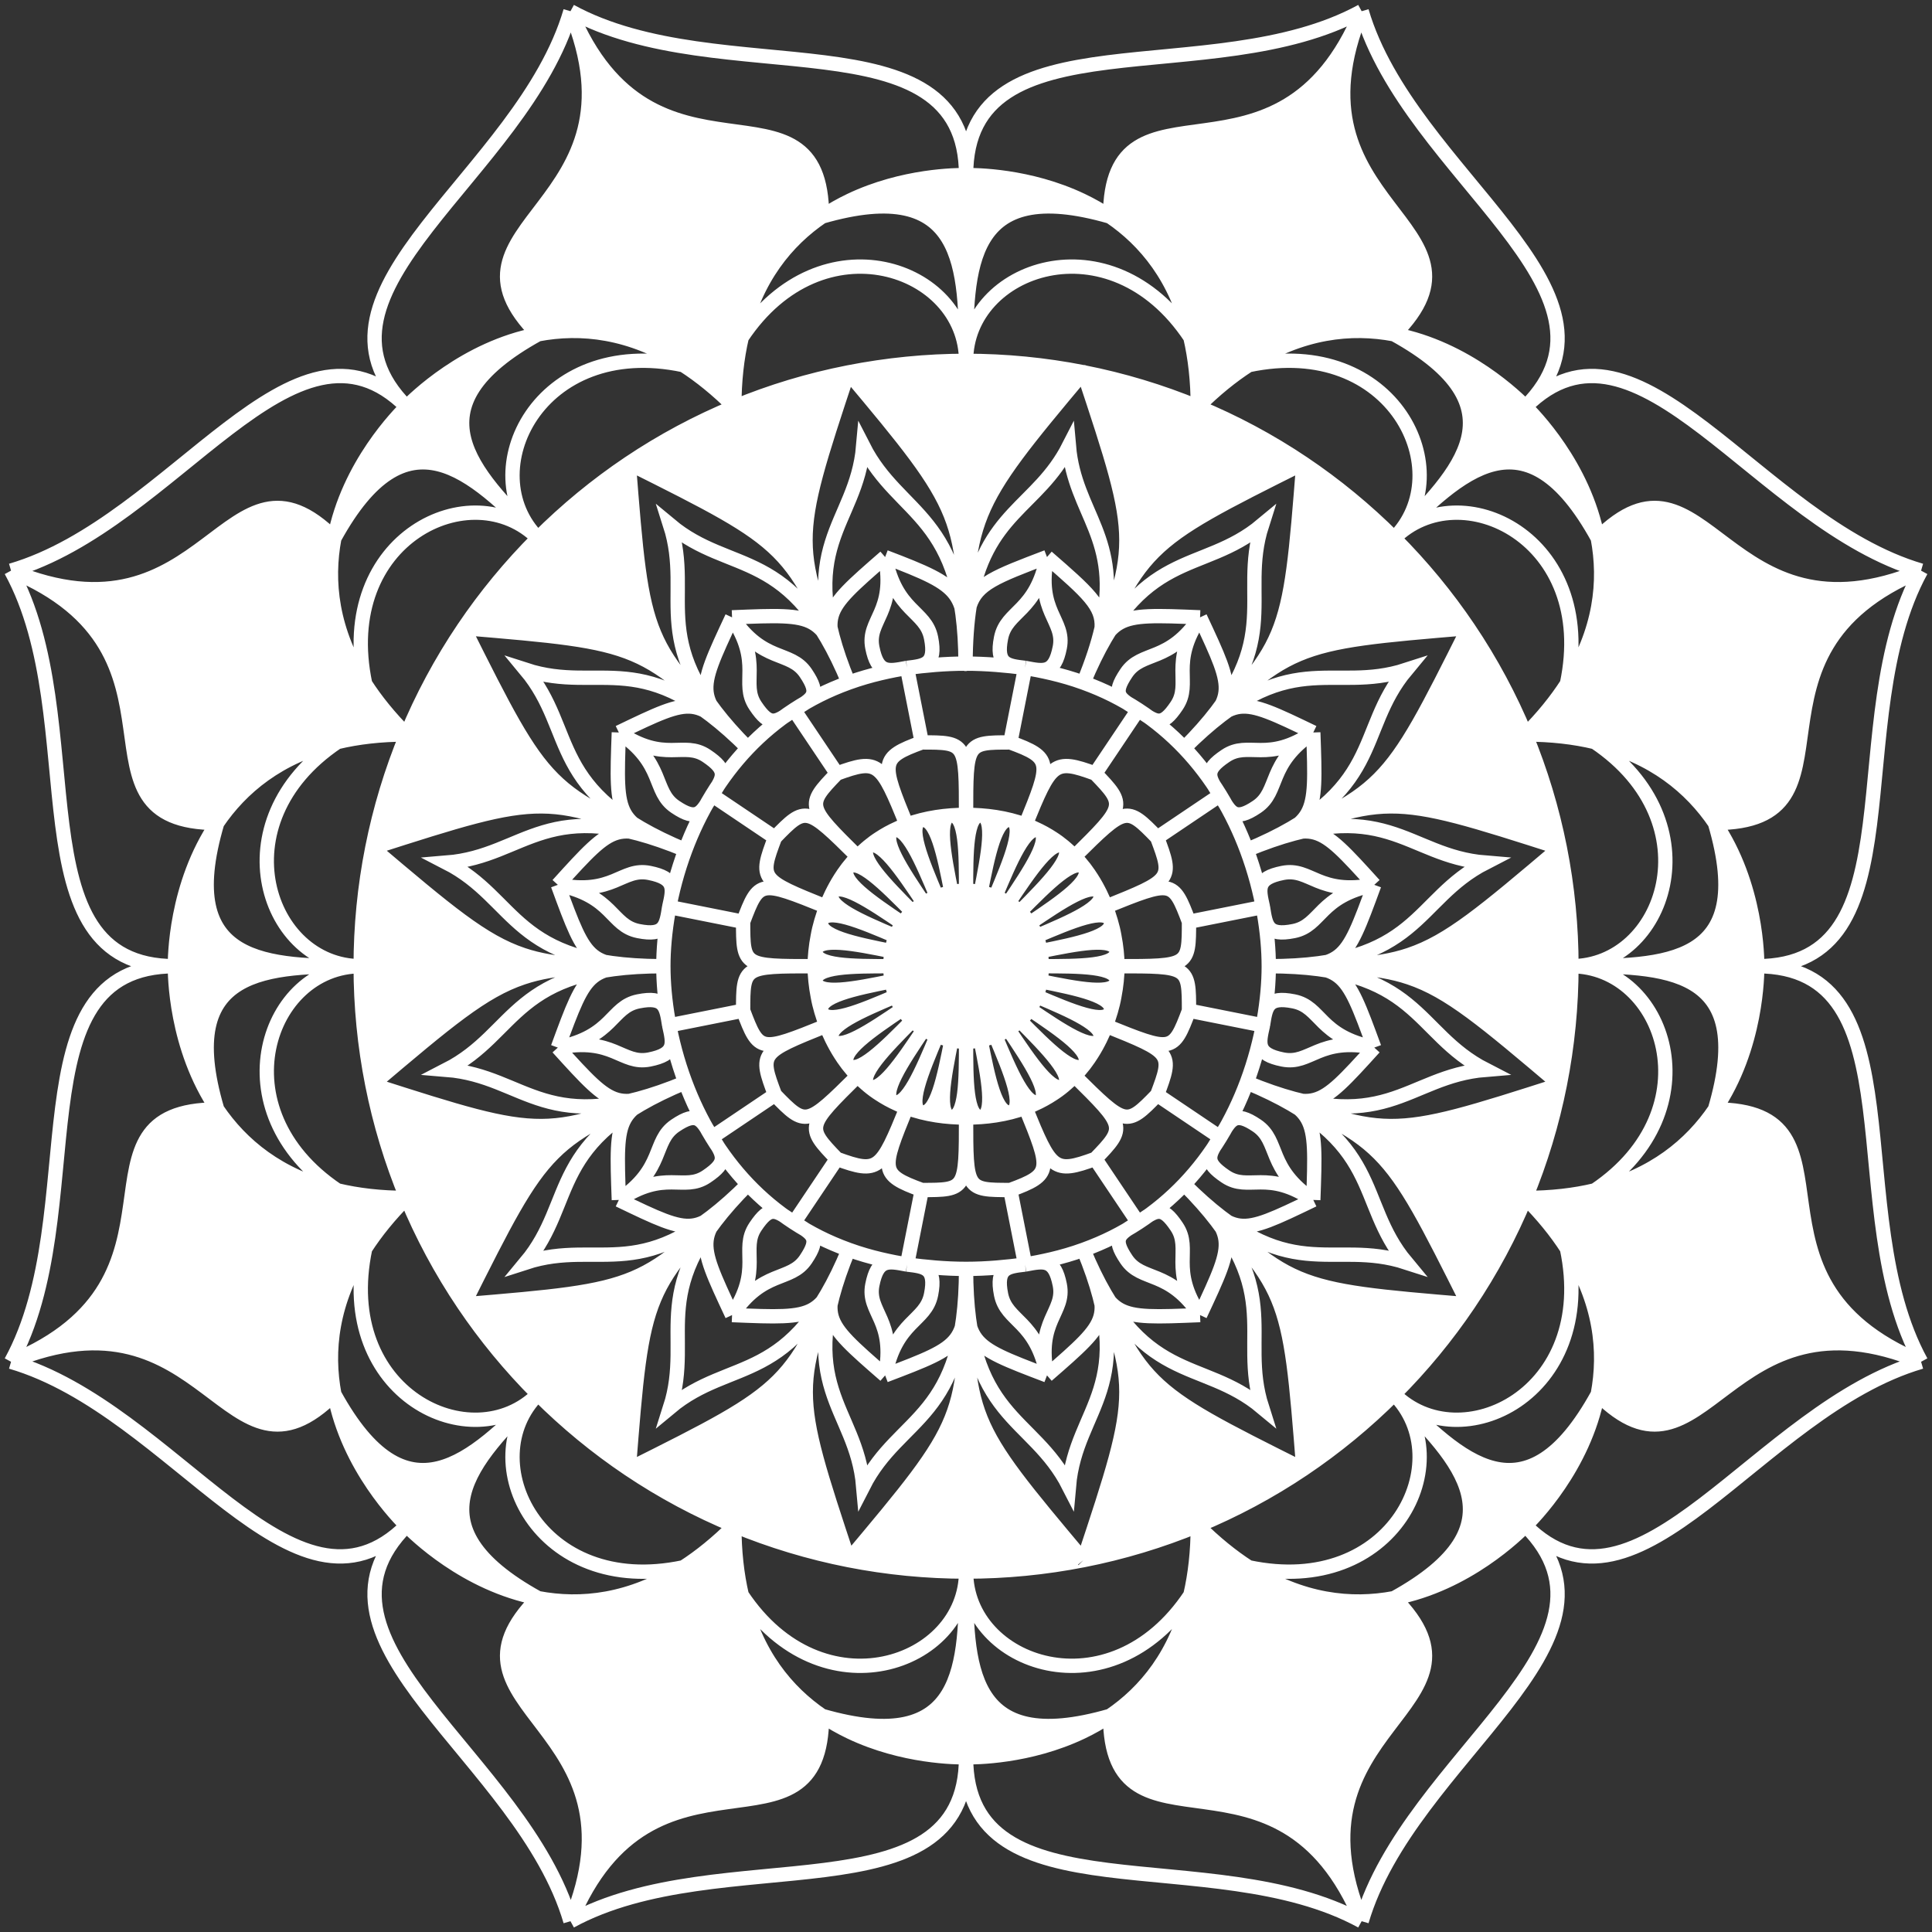 <svg width="2023" height="2023" viewBox="0 0 2023 2023" fill="none" xmlns="http://www.w3.org/2000/svg">
<rect x="0" y="0" width="2023" height="2023" fill="#333333" stroke="none"/>
<path d="M485.617 657.672C461.688 693.133 441.738 730.479 425.766 769.083C409.828 807.602 397.852 847.374 389.836 887.776C571.674 829.52 571.673 829.52 717.581 889.957C571.673 829.52 571.673 829.52 485.617 657.672Z" fill="white"/>
<path d="M658.389 485.192C624.846 507.743 592.982 533.846 563.325 563.503C533.932 592.896 508.03 624.457 485.617 657.672C673.228 673.404 673.228 673.405 783.13 783.307C673.228 673.405 673.228 673.405 658.389 485.192Z" fill="white"/>
<path d="M888.084 389.993C847.35 398.009 807.732 409.878 768.906 425.942C730.627 441.781 693.583 461.531 658.389 485.192C828.735 570.383 828.735 570.383 888.565 714.824C828.735 570.383 828.255 570.554 888.084 389.993Z" fill="white"/>
<path d="M932.317 1011.72L1011.56 1011.72L1011.56 932.485C1007.08 932.582 1001.85 933.14 996.245 934.301C991.339 935.318 986.147 936.798 980.928 938.835C976.324 940.632 971.698 942.864 967.229 945.596C963.019 948.168 958.948 951.185 955.164 954.699C951.414 958.182 947.945 962.155 944.902 966.67C942.145 970.76 939.739 975.295 937.788 980.314C935.934 985.087 934.492 990.298 933.555 995.982C933.139 998.504 932.823 1001.12 932.615 1003.83C932.419 1006.37 932.317 1009 932.317 1011.72Z" fill="white"/>
<path d="M425.766 769.083C407.905 751.222 393.621 733.503 382.378 716.075C346.642 660.68 341.624 608.224 350.099 563.503C237.039 450.443 218.662 683.297 11.558 597.512C218.662 683.297 65.618 861.75 227.43 861.75C252.48 824.854 291.694 791.733 353.082 777.069C374.498 771.953 398.612 769.083 425.766 769.083Z" fill="white"/>
<path d="M563.325 350.048C607.951 341.6 660.3 346.651 715.665 382.362C733.161 393.647 750.957 407.993 768.906 425.942C768.906 398.789 771.696 374.675 776.679 353.259C791.119 291.189 823.982 251.789 860.745 226.778C860.745 65.449 683.121 218.838 597.335 11.735C683.121 218.838 448.463 235.186 563.325 350.048Z" fill="white"/>
<path d="M425.765 425.943C418.382 433.325 364.57 487.138 350.099 563.503C425.765 425.943 494.545 494.723 563.325 563.503C494.545 494.723 425.766 425.943 563.325 350.048L563.136 350.084C487.17 364.538 433.627 418.081 425.765 425.943Z" fill="white"/>
<path d="M1537.5 657.671C1561.43 693.133 1581.38 730.479 1597.36 769.083C1613.29 807.602 1625.27 847.374 1633.29 887.776C1451.45 829.52 1451.45 829.52 1305.54 889.957C1451.45 829.52 1451.45 829.52 1537.5 657.671Z" fill="white"/>
<path d="M1364.73 485.192C1398.28 507.743 1430.14 533.846 1459.8 563.502C1489.19 592.895 1515.09 624.456 1537.5 657.671C1349.89 673.404 1349.89 673.405 1239.99 783.307C1349.89 673.405 1349.89 673.404 1364.73 485.192Z" fill="white"/>
<path d="M1134.56 389.822C1175.29 397.839 1215.39 409.879 1254.22 425.943C1292.5 441.781 1329.54 461.531 1364.73 485.192C1194.39 570.383 1194.39 570.384 1134.56 714.824C1194.39 570.384 1194.39 570.383 1134.56 389.822Z" fill="white"/>
<path d="M1090.8 1011.72L1011.56 1011.72L1011.56 932.485C1016.04 932.582 1021.27 933.14 1026.88 934.302C1031.78 935.319 1036.97 936.798 1042.19 938.835C1046.8 940.633 1051.42 942.865 1055.89 945.596C1060.1 948.169 1064.17 951.185 1067.96 954.699C1071.71 958.182 1075.18 962.155 1078.22 966.67C1080.98 970.76 1083.38 975.295 1085.33 980.315C1087.19 985.088 1088.63 990.299 1089.57 995.982C1089.98 998.504 1090.3 1001.12 1090.51 1003.83C1090.7 1006.38 1090.8 1009 1090.8 1011.72Z" fill="white"/>
<path d="M1597.36 769.083C1615.22 751.222 1629.5 733.503 1640.74 716.075C1676.48 660.679 1681.5 608.223 1673.02 563.502C1786.08 450.442 1804.46 683.298 2011.56 597.512C1804.46 683.298 1957.5 861.75 1795.69 861.75C1770.64 824.854 1731.43 791.733 1670.04 777.068C1648.62 771.953 1624.51 769.083 1597.36 769.083Z" fill="white"/>
<path d="M1459.8 350.048C1415.17 341.6 1362.82 346.651 1307.46 382.363C1289.96 393.647 1272.16 407.994 1254.22 425.943C1254.22 398.79 1251.43 374.675 1246.44 353.259C1232 291.189 1199.14 251.789 1162.38 226.778C1162.38 65.449 1340 218.839 1425.79 11.735C1340 218.839 1574.66 235.186 1459.8 350.048Z" fill="white"/>
<path d="M1597.36 425.942C1604.74 433.325 1658.55 487.137 1673.02 563.502C1597.36 425.942 1528.58 494.722 1459.8 563.502C1528.58 494.722 1597.36 425.942 1459.8 350.048L1459.99 350.084C1535.95 364.538 1589.49 418.08 1597.36 425.942Z" fill="white"/>
<path d="M485.625 1365.77C461.696 1330.31 441.746 1292.96 425.774 1254.36C409.836 1215.84 397.86 1176.07 389.844 1135.66C571.681 1193.92 571.681 1193.92 717.589 1133.48C571.681 1193.92 571.681 1193.92 485.625 1365.77Z" fill="white"/>
<path d="M658.397 1538.25C624.854 1515.7 592.99 1489.59 563.333 1459.94C533.941 1430.54 508.038 1398.98 485.625 1365.77C673.236 1350.04 673.236 1350.04 783.138 1240.13C673.236 1350.04 673.236 1350.04 658.397 1538.25Z" fill="white"/>
<path d="M888.573 1633.62C847.839 1625.6 807.74 1613.56 768.914 1597.5C730.634 1581.66 693.591 1561.91 658.397 1538.25C828.743 1453.06 828.743 1453.06 888.573 1308.62C828.743 1453.06 828.744 1453.06 888.573 1633.62Z" fill="white"/>
<path d="M932.325 1011.72L1011.57 1011.72L1011.57 1090.96C1007.09 1090.86 1001.86 1090.3 996.253 1089.14C991.347 1088.12 986.155 1086.64 980.936 1084.61C976.332 1082.81 971.706 1080.58 967.237 1077.84C963.027 1075.27 958.956 1072.26 955.172 1068.74C951.422 1065.26 947.953 1061.29 944.909 1056.77C942.153 1052.68 939.746 1048.15 937.796 1043.13C935.942 1038.35 934.5 1033.14 933.563 1027.46C933.147 1024.94 932.831 1022.32 932.623 1019.61C932.427 1017.07 932.325 1014.44 932.325 1011.72Z" fill="white"/>
<path d="M425.774 1254.36C407.913 1272.22 393.629 1289.94 382.386 1307.37C346.65 1362.76 341.633 1415.22 350.107 1459.94C237.047 1573 218.671 1340.15 11.567 1425.93C218.671 1340.15 65.626 1161.69 227.438 1161.69C252.488 1198.59 291.702 1231.71 353.09 1246.37C374.506 1251.49 398.62 1254.36 425.774 1254.36Z" fill="white"/>
<path d="M563.333 1673.39C607.959 1681.84 660.308 1676.79 715.673 1641.08C733.168 1629.79 750.965 1615.45 768.914 1597.5C768.914 1624.65 771.704 1648.77 776.686 1670.18C791.127 1732.25 823.99 1771.65 860.753 1796.66C860.753 1957.99 683.129 1804.6 597.343 2011.71C683.129 1804.6 448.471 1788.25 563.333 1673.39Z" fill="white"/>
<path d="M425.773 1597.5C418.391 1590.11 364.579 1536.3 350.107 1459.94C425.773 1597.5 494.553 1528.72 563.333 1459.94C494.553 1528.72 425.773 1597.5 563.333 1673.39L563.143 1673.36C487.178 1658.9 433.635 1605.36 425.773 1597.5Z" fill="white"/>
<path d="M1537.51 1365.77C1561.44 1330.31 1581.39 1292.96 1597.36 1254.36C1613.3 1215.84 1625.28 1176.07 1633.29 1135.66C1451.46 1193.92 1451.46 1193.92 1305.55 1133.48C1451.46 1193.92 1451.46 1193.92 1537.51 1365.77Z" fill="white"/>
<path d="M1364.74 1538.25C1398.28 1515.7 1430.15 1489.59 1459.8 1459.94C1489.2 1430.54 1515.1 1398.98 1537.51 1365.77C1349.9 1350.04 1349.9 1350.04 1240 1240.13C1349.9 1350.04 1349.9 1350.04 1364.74 1538.25Z" fill="white"/>
<path d="M1134.56 1633.62C1175.3 1625.6 1215.4 1613.56 1254.22 1597.5C1292.5 1581.66 1329.55 1561.91 1364.74 1538.25C1194.39 1453.06 1194.39 1453.06 1134.56 1308.62C1194.39 1453.06 1194.39 1453.06 1134.56 1633.62Z" fill="white"/>
<path d="M1090.81 1011.72L1011.57 1011.72L1011.57 1090.96C1016.04 1090.86 1021.28 1090.3 1026.88 1089.14C1031.79 1088.12 1036.98 1086.64 1042.2 1084.61C1046.81 1082.81 1051.43 1080.58 1055.9 1077.84C1060.11 1075.27 1064.18 1072.26 1067.96 1068.74C1071.72 1065.26 1075.18 1061.29 1078.23 1056.77C1080.98 1052.68 1083.39 1048.15 1085.34 1043.13C1087.2 1038.35 1088.64 1033.14 1089.57 1027.46C1089.99 1024.94 1090.31 1022.32 1090.51 1019.61C1090.71 1017.07 1090.81 1014.44 1090.81 1011.72Z" fill="white"/>
<path d="M1597.36 1254.36C1615.22 1272.22 1629.51 1289.94 1640.75 1307.37C1676.49 1362.76 1681.5 1415.22 1673.03 1459.94C1786.09 1573 1804.47 1340.14 2011.57 1425.93C1804.47 1340.14 1957.51 1161.69 1795.7 1161.69C1770.65 1198.59 1731.43 1231.71 1670.05 1246.37C1648.63 1251.49 1624.52 1254.36 1597.36 1254.36Z" fill="white"/>
<path d="M1459.8 1673.39C1415.18 1681.84 1362.83 1676.79 1307.46 1641.08C1289.97 1629.79 1272.17 1615.45 1254.22 1597.5C1254.22 1624.65 1251.43 1648.76 1246.45 1670.18C1232.01 1732.25 1199.15 1771.65 1162.38 1796.66C1162.38 1957.99 1340.01 1804.6 1425.79 2011.7C1340.01 1804.6 1574.67 1788.25 1459.8 1673.39Z" fill="white"/>
<path d="M1597.36 1597.5C1604.75 1590.11 1658.56 1536.3 1673.03 1459.94C1597.36 1597.5 1528.58 1528.72 1459.8 1459.94C1528.58 1528.72 1597.36 1597.5 1459.8 1673.39L1459.99 1673.36C1535.96 1658.9 1589.5 1605.36 1597.36 1597.5Z" fill="white"/>
<path d="M227.43 861.75C183.129 927.001 183.13 1004.06 183.13 1011.72C183.13 1019.38 183.137 1096.44 227.438 1161.69C183.138 1011.72 280.407 1011.72 377.676 1011.72C280.407 1011.72 183.13 1011.72 227.43 861.75Z" fill="white"/>
<path d="M890.233 1813.53C946.031 1840.13 1002.03 1840.13 1011.55 1840.13C1021.08 1840.13 1077.11 1840.13 1132.9 1813.53C1142.82 1808.8 1152.74 1803.22 1162.38 1796.66C1011.59 1840.13 1011.59 1742.86 1011.59 1645.6C1011.59 1742.86 1011.55 1840.13 860.753 1796.66C870.398 1803.22 880.312 1808.8 890.233 1813.53Z" fill="white"/>
<path d="M1840 1011.72C1840 1004.06 1839.99 927.001 1795.69 861.75C1839.99 1011.72 1742.73 1011.72 1645.46 1011.72C1742.73 1011.72 1840 1011.72 1795.7 1161.69C1840 1096.44 1840 1019.38 1840 1011.72Z" fill="white"/>
<path d="M1645.46 1011.72C1645.46 970.191 1641.4 928.66 1633.29 887.776C1553.92 955.016 1517.6 985.778 1475.69 999.852C1440.34 1011.72 1401.01 1011.72 1328.52 1011.72L1328.53 1011.72C1401.02 1011.72 1440.35 1011.72 1475.7 1023.59C1517.61 1037.66 1553.92 1068.42 1633.29 1135.66C1641.4 1094.78 1645.46 1053.25 1645.46 1011.72Z" fill="white"/>
<path d="M389.836 887.776C381.724 928.66 377.676 970.192 377.676 1011.72C377.676 1053.25 381.732 1094.78 389.844 1135.66C469.213 1068.42 505.524 1037.66 547.439 1023.59C582.354 1011.87 621.157 1011.72 691.978 1011.72C692.851 1011.72 693.73 1011.72 694.614 1011.72L694.606 1011.72C693.72 1011.72 692.844 1011.72 691.978 1011.72C621.152 1011.72 582.347 1011.58 547.431 999.851C505.516 985.778 469.206 955.016 389.836 887.776Z" fill="white"/>
<path d="M888.573 1633.62C929.146 1641.6 970.383 1645.6 1011.59 1645.6C1052.79 1645.6 1093.99 1641.6 1134.56 1633.62L1134.51 1633.55C1011.59 1487.13 1011.57 1487.11 1011.57 1328.66C1011.57 1487.11 1011.55 1487.13 888.628 1633.55L888.573 1633.62Z" fill="white"/>
<path d="M1011.58 377.845C970.376 377.845 928.657 382.009 888.084 389.993C1010.13 535.374 1011.02 539.8 1011.02 694.884C1011.04 540.324 1013.74 533.74 1134.56 389.822C1093.98 381.838 1052.78 377.845 1011.58 377.845Z" fill="white"/>
<path d="M1011.58 183.306C1002.05 183.306 946.024 183.306 890.225 209.914C880.305 214.644 870.391 220.216 860.745 226.778C1011.54 183.305 1011.58 280.575 1011.58 377.845C1011.58 280.575 1011.58 183.306 1162.38 226.778C1152.73 220.216 1142.82 214.644 1132.9 209.914C1077.1 183.306 1021.1 183.306 1011.58 183.306Z" fill="white"/>
<path d="M563.325 563.503C592.982 533.846 624.846 507.743 658.389 485.192M563.325 563.503C533.932 592.896 508.03 624.457 485.617 657.672M563.325 563.503C494.545 494.723 425.766 425.943 563.325 350.048M563.325 563.503C494.545 494.723 563.326 350.048 715.665 382.362M563.325 563.503C494.545 494.723 425.765 425.943 350.099 563.503M563.325 563.503C494.545 494.723 350.099 563.503 382.378 716.075M377.676 1011.72C377.676 970.192 381.724 928.66 389.836 887.776M377.676 1011.72C280.407 1011.72 227.43 861.75 353.082 777.069M377.676 1011.72C280.407 1011.72 183.13 1011.72 227.43 861.75M377.676 1011.72C377.676 1053.25 381.732 1094.78 389.844 1135.66M377.676 1011.72C280.407 1011.72 227.438 1161.69 353.09 1246.37M377.676 1011.72C280.407 1011.72 183.138 1011.72 227.438 1161.69M1011.58 377.845C970.376 377.845 928.657 382.009 888.084 389.993M1011.58 377.845C1011.58 280.575 1011.54 183.305 860.745 226.778M1011.58 377.845C1052.78 377.845 1093.98 381.838 1134.56 389.822M1011.58 377.845C1011.58 280.575 1011.58 183.306 1162.38 226.778M1011.58 377.845C1011.58 280.575 860.745 226.778 776.679 353.259M1011.58 377.845C1011.58 280.575 1162.38 226.778 1246.44 353.259M425.766 769.083C441.738 730.479 461.688 693.133 485.617 657.672M425.766 769.083C409.828 807.602 397.852 847.374 389.836 887.776M425.766 769.083C407.905 751.222 393.621 733.503 382.378 716.075M425.766 769.083C398.612 769.083 374.498 771.953 353.082 777.069M768.906 425.942C807.732 409.878 847.35 398.009 888.084 389.993M768.906 425.942C730.627 441.781 693.583 461.531 658.389 485.192M768.906 425.942C750.957 407.993 733.161 393.647 715.665 382.362M768.906 425.942C768.906 398.789 771.696 374.675 776.679 353.259M183.13 1011.72C11.559 1011.72 97.344 754.363 11.558 597.512M183.13 1011.72C183.13 1004.06 183.129 927.001 227.43 861.75M183.13 1011.72C11.559 1011.72 97.353 1269.08 11.567 1425.93M183.13 1011.72C183.13 1019.38 183.137 1096.44 227.438 1161.69M425.765 425.943C304.447 304.624 547.084 183.305 597.335 11.735M425.765 425.943C308.022 308.199 183.129 547.26 11.558 597.512M425.765 425.943C418.382 433.325 364.57 487.138 350.099 563.503M425.765 425.943C433.627 418.081 487.17 364.538 563.136 350.084M1011.58 183.306C1011.58 11.736 754.187 97.52 597.335 11.735M1011.58 183.306C1002.05 183.306 946.024 183.306 890.225 209.914C880.305 214.644 870.391 220.216 860.745 226.778M1011.58 183.306C1011.58 11.736 1268.93 97.52 1425.79 11.735M1011.58 183.306C1021.1 183.306 1077.1 183.306 1132.9 209.914C1142.82 214.644 1152.73 220.216 1162.38 226.778M1011.02 694.884C989.03 694.884 969.19 696.811 949.772 699.344M1011.02 694.884C1033.02 694.884 1053.93 696.812 1073.35 699.345M1011.02 694.884C1011.02 695.377 1011.02 694.387 1011.02 694.884ZM1011.02 694.884C1010.59 537.94 942.144 542.279 903.867 467.202C896.561 551.033 828.735 570.383 888.565 714.824M1011.02 694.884C1011.04 667.855 1011.26 647.015 1015.33 634.284M1011.02 694.884C1011.09 671.959 1012.63 651.022 1015.33 634.284M1011.02 694.884C1011.02 539.8 1010.13 535.374 888.084 389.993M1011.02 694.884C1011.04 540.324 1013.74 533.74 1134.56 389.822M1011.02 694.884C1011.02 619.01 1010.34 615.08 926.82 583.273M1011.02 694.884C1011.02 693.752 1011.02 695.999 1011.02 694.884ZM694.606 1011.72C694.605 978.344 700.932 934.426 717.581 889.957M694.606 1011.72L694.596 1011.72M694.606 1011.72L694.614 1011.72M694.606 1011.72C693.72 1011.72 692.844 1011.72 691.978 1011.72M888.565 714.824C828.735 570.383 828.255 570.554 888.084 389.993M888.565 714.824C828.735 570.383 828.735 570.383 658.389 485.192M888.565 714.824C866.435 722.857 848.469 732.089 831.423 743.174M888.565 714.824C912.04 706.302 933.628 702.156 949.772 699.344M888.565 714.824C828.735 570.383 765.863 603.233 701.647 549.688C726.986 628.988 673.228 673.405 783.13 783.307M888.565 714.824C858.65 642.603 858.65 642.603 766.535 646.43M888.565 714.824C858.65 642.603 858.65 642.603 926.82 583.273M888.084 389.993C888.103 390.015 888.066 389.971 888.084 389.993ZM783.13 783.307C673.228 673.405 673.228 673.405 658.389 485.192M783.13 783.307C673.228 673.405 673.228 673.404 485.617 657.672M783.13 783.307C768.455 798.693 755.969 815.326 745.416 832.566M783.13 783.307C797.154 768.603 813.177 755.039 831.423 743.174M783.13 783.307C673.228 673.405 629.944 727.191 550.567 701.395C604.556 766.219 571.673 829.52 717.581 889.957M783.13 783.307C728.179 728.356 728.179 728.356 647.992 766.981M783.13 783.307C728.179 728.356 728.179 728.356 766.535 646.43M717.581 889.957C571.673 829.52 571.673 829.52 485.617 657.672M717.581 889.957C571.673 829.52 571.674 829.52 389.836 887.776M717.581 889.957C724.806 870.658 733.976 851.256 745.416 832.566M717.581 889.957C571.689 829.527 551.866 896.451 467.55 903.269C542.561 941.786 536.205 1010.95 691.978 1011.72M717.581 889.957C644.627 859.738 644.627 859.738 584.12 926.508M717.581 889.957C644.627 859.738 644.627 859.738 647.992 766.981M389.836 887.776C469.206 955.016 505.516 985.778 547.431 999.851C582.347 1011.58 621.152 1011.72 691.978 1011.72M700.689 949.748L778.138 965.188M700.689 949.748C705.024 930.574 707.912 919.608 679.993 914.042C650.85 908.232 642.405 938.128 584.12 926.508M700.689 949.748C697.638 969.114 696.279 980.462 668.5 974.924C639.357 969.114 642.405 938.128 584.12 926.508M745.416 832.566L811.448 877.018M745.416 832.566C734.684 851.533 730.223 860.403 707.142 844.865C682.786 828.469 696.704 799.774 647.992 766.981M745.416 832.566C757.798 813.905 762.901 807.013 739.917 791.54C715.561 775.144 696.704 799.774 647.992 766.981M831.423 743.174L876.236 809.986M831.423 743.174C851.562 731.234 858.941 727.429 843.772 704.813C827.55 680.627 798.979 694.802 766.535 646.43M831.423 743.174C812.597 756.602 806.251 761.711 791.054 739.054C774.832 714.869 798.979 694.802 766.535 646.43M949.772 699.344L965.206 777.393M949.772 699.344C968.696 697.12 980.434 695.887 974.928 668.043C969.19 639.026 938.296 641.309 926.82 583.273M949.772 699.344C929.747 703.178 918.867 705.56 913.431 678.066C907.692 649.048 938.296 641.309 926.82 583.273M853.074 1011.72C852.875 1002.65 854.242 991.768 856.231 980.382C857.143 975.166 858.404 969.94 859.961 964.627M853.074 1011.72C778.138 1011.72 778.138 1011.72 778.138 965.188M853.074 1011.72C853.071 1006.88 853.335 1001.59 853.913 995.982M1011.54 853.251C1011.54 777.394 1011.54 777.394 965.206 777.393M965.206 777.393C921.005 793.585 922.605 798.097 949.285 863.545M876.236 809.986C843.842 843.502 844.734 844.126 897.942 896.843M876.236 809.986C919.832 794.015 922.594 798.101 949.285 863.545M949.285 863.545C949.829 864.879 948.719 862.157 949.285 863.545ZM949.285 863.545C944.251 865.342 939.518 867.421 935.02 869.692M811.448 877.018C843.842 843.502 844.734 844.126 897.942 896.843M811.448 877.018C794.793 921.103 795.753 921.413 865.091 949.367M897.942 896.843C894.15 900.718 890.712 904.705 887.55 908.814M897.942 896.843C901.483 893.224 905.17 889.745 909.131 886.446M778.138 965.188C794.793 921.103 795.753 921.413 865.091 949.367M865.091 949.367C863.149 954.571 861.424 959.637 859.961 964.627M865.091 949.367C866.857 944.633 868.91 939.917 871.223 935.241M1011.56 1011.72L932.317 1011.72M1011.56 1011.72L1011.56 932.485M1011.56 1011.72L1090.8 1011.72M584.12 926.508C615.015 1010.77 615.36 1011.71 691.978 1011.72M932.317 1011.72C932.317 1009 932.419 1006.37 932.615 1003.83C932.823 1001.12 933.139 998.504 933.555 995.982M932.317 1011.72C892.696 1011.72 853.074 1011.72 853.913 995.982M1011.56 932.485C1007.08 932.582 1001.85 933.14 996.245 934.301M1011.56 932.485C1011.56 892.868 1011.56 853.251 996.068 853.799M1011.56 932.485C1016.04 932.582 1021.27 933.14 1026.88 934.302M1011.56 932.485C1011.56 892.868 1011.56 853.251 1027.05 853.799M955.164 954.699C951.414 958.182 947.945 962.155 944.902 966.67M955.164 954.699C958.948 951.185 963.019 948.168 967.229 945.596M955.164 954.699C926.553 925.771 897.942 896.843 887.55 908.814M955.164 954.699C926.553 925.771 897.942 896.843 909.131 886.446M980.928 938.835C976.324 940.632 971.698 942.864 967.229 945.596M980.928 938.835C986.147 936.798 991.339 935.318 996.245 934.301M980.928 938.835C965.107 901.19 949.285 863.545 935.02 869.692M980.928 938.835C965.107 901.19 949.285 863.545 964.746 858.758M937.788 980.314C935.934 985.087 934.492 990.298 933.555 995.982M937.788 980.314C939.739 975.295 942.145 970.76 944.902 966.67M937.788 980.314C901.44 964.841 865.091 949.367 859.961 964.627M937.788 980.314C901.44 964.841 865.091 949.367 871.223 935.241M933.555 995.982C894.893 988.182 856.231 980.382 853.913 995.982M933.555 995.982C894.893 988.182 856.231 980.381 859.961 964.627M944.902 966.67C911.757 944.269 878.612 921.869 871.223 935.241M944.902 966.67C911.757 944.269 878.612 921.868 887.55 908.814M967.229 945.596C944.371 911.501 921.512 877.406 909.131 886.446M967.229 945.596C944.371 911.501 921.513 877.406 935.02 869.692M996.245 934.301C988.454 894.916 980.663 855.531 964.746 858.758M996.245 934.301C988.454 894.916 980.663 855.531 996.068 853.799M853.913 995.982C858.112 955.282 878.911 897.628 935.02 869.692M871.223 935.241C873.451 930.738 875.921 926.273 878.612 921.868C881.354 917.379 884.306 913.032 887.55 908.814M909.131 886.446C912.964 883.253 917.052 880.228 921.512 877.406C925.804 874.691 930.281 872.085 935.02 869.692M935.02 869.692C943.998 865.222 953.882 861.514 964.746 858.758M964.746 858.758C969.834 857.467 975.137 856.385 980.663 855.531C985.617 854.765 990.75 854.183 996.068 853.799M996.068 853.799C1001.07 853.437 1006.23 853.251 1011.56 853.251C1016.89 853.251 1022.05 853.438 1027.05 853.799M597.335 11.735C683.121 218.838 448.463 235.186 563.325 350.048M597.335 11.735C683.121 218.838 860.745 65.449 860.745 226.778M11.558 597.512C218.662 683.297 237.039 450.443 350.099 563.503M11.558 597.512C218.662 683.297 65.618 861.75 227.43 861.75M563.325 350.048C607.951 341.6 660.3 346.651 715.665 382.362M563.325 350.048C563.262 350.06 563.199 350.072 563.136 350.084M563.325 350.048L563.136 350.084M350.099 563.503C341.624 608.224 346.642 660.68 382.378 716.075M776.679 353.259C791.119 291.189 823.982 251.789 860.745 226.778M227.43 861.75C252.48 824.854 291.694 791.733 353.082 777.069M1459.8 563.502C1430.14 533.846 1398.28 507.743 1364.73 485.192M1459.8 563.502C1489.19 592.895 1515.09 624.456 1537.5 657.671M1459.8 563.502C1528.58 494.722 1597.36 425.942 1459.8 350.048M1459.8 563.502C1528.58 494.722 1459.8 350.048 1307.46 382.363M1459.8 563.502C1528.58 494.722 1597.36 425.942 1673.02 563.502M1459.8 563.502C1528.58 494.722 1673.02 563.503 1640.74 716.075M1645.46 1011.72C1645.46 970.191 1641.4 928.66 1633.29 887.776M1645.46 1011.72C1742.73 1011.72 1795.69 861.75 1670.04 777.068M1645.46 1011.72C1742.73 1011.72 1839.99 1011.72 1795.69 861.75M1645.46 1011.72C1645.46 1053.25 1641.4 1094.78 1633.29 1135.66M1645.46 1011.72C1742.73 1011.72 1795.7 1161.69 1670.05 1246.37M1645.46 1011.72C1742.73 1011.72 1840 1011.72 1795.7 1161.69M1597.36 769.083C1581.38 730.479 1561.43 693.133 1537.5 657.671M1597.36 769.083C1613.29 807.602 1625.27 847.374 1633.29 887.776M1597.36 769.083C1615.22 751.222 1629.5 733.503 1640.74 716.075M1597.36 769.083C1624.51 769.083 1648.62 771.953 1670.04 777.068M1254.22 425.943C1215.39 409.879 1175.29 397.839 1134.56 389.822M1254.22 425.943C1292.5 441.781 1329.54 461.531 1364.73 485.192M1254.22 425.943C1272.16 407.994 1289.96 393.647 1307.46 382.363M1254.22 425.943C1254.22 398.79 1251.43 374.675 1246.44 353.259M1840 1011.72C2011.57 1011.72 1925.78 754.364 2011.56 597.512M1840 1011.72C1840 1004.06 1839.99 927.001 1795.69 861.75M1840 1011.72C2011.57 1011.72 1925.78 1269.08 2011.57 1425.93M1840 1011.72C1840 1019.38 1840 1096.44 1795.7 1161.69M1597.36 425.942C1718.67 304.624 1476.04 183.306 1425.79 11.735M1597.36 425.942C1715.1 308.199 1839.99 547.26 2011.56 597.512M1597.36 425.942C1604.74 433.325 1658.55 487.137 1673.02 563.502M1597.36 425.942C1589.49 418.08 1535.95 364.538 1459.99 350.084M1328.52 1011.72C1328.52 978.345 1322.19 934.426 1305.54 889.957M1328.52 1011.72L1328.53 1011.72M1328.52 1011.72C1401.01 1011.72 1440.34 1011.72 1475.69 999.852C1517.6 985.778 1553.92 955.016 1633.29 887.776M1328.52 1011.72C1486.99 1011.72 1480.14 942.001 1555.57 903.269C1471.26 896.451 1451.43 829.527 1305.54 889.957M1328.52 1011.72C1407.76 1011.72 1407.76 1011.72 1439 926.508M1134.56 714.824C1194.39 570.384 1194.39 570.383 1134.56 389.822M1134.56 714.824C1194.39 570.384 1194.39 570.383 1364.73 485.192M1134.56 714.824C1156.69 722.857 1174.65 732.089 1191.7 743.174M1134.56 714.824C1111.08 706.303 1089.49 702.157 1073.35 699.345M1134.56 714.824C1194.39 570.384 1257.26 603.233 1321.47 549.688C1296.14 628.988 1349.89 673.405 1239.99 783.307M1134.56 714.824C1164.47 642.604 1164.47 642.604 1256.59 646.431M1134.56 714.824C1145.7 687.919 1152.69 671.037 1153.56 657.377M1134.56 714.824C1143.58 693.048 1149.69 674.116 1153.56 657.377M1134.56 389.822C1134.14 390.315 1134.97 389.333 1134.56 389.822ZM1239.99 783.307C1349.89 673.405 1349.89 673.404 1364.73 485.192M1239.99 783.307C1349.89 673.405 1349.89 673.404 1537.5 657.671M1239.99 783.307C1254.67 798.693 1267.15 815.326 1277.7 832.566M1239.99 783.307C1225.97 768.603 1209.94 755.039 1191.7 743.174M1239.99 783.307C1349.89 673.405 1393.18 727.19 1472.55 701.395C1418.57 766.219 1451.45 829.52 1305.54 889.957M1239.99 783.307C1294.94 728.356 1294.94 728.356 1375.13 766.981M1239.99 783.307C1294.94 728.356 1294.94 728.356 1256.59 646.431M1305.54 889.957C1451.45 829.52 1451.45 829.52 1537.5 657.671M1305.54 889.957C1451.45 829.52 1451.45 829.52 1633.29 887.776M1305.54 889.957C1298.31 870.658 1289.15 851.256 1277.7 832.566M1305.54 889.957C1378.49 859.739 1378.49 859.739 1439 926.508M1305.54 889.957C1378.49 859.739 1378.49 859.738 1375.13 766.981M1322.43 949.748L1244.98 965.188M1322.43 949.748C1318.1 930.574 1315.21 919.609 1343.13 914.043C1372.27 908.233 1380.72 938.128 1439 926.508M1322.43 949.748C1325.48 969.114 1326.84 980.462 1354.62 974.924C1383.76 969.114 1380.72 938.128 1439 926.508M1277.7 832.566L1211.67 877.018M1277.7 832.566C1288.44 851.533 1292.9 860.403 1315.98 844.865C1340.33 828.469 1326.42 799.774 1375.13 766.981M1277.7 832.566C1265.32 813.905 1260.22 807.013 1283.2 791.54C1307.56 775.144 1326.42 799.774 1375.13 766.981M1191.7 743.174L1146.89 809.987M1191.7 743.174C1171.56 731.234 1164.18 727.429 1179.35 704.813C1195.57 680.627 1224.14 694.802 1256.59 646.431M1191.7 743.174C1210.52 756.603 1216.87 761.711 1232.07 739.055C1248.29 714.869 1224.14 694.802 1256.59 646.431M1073.35 699.345L1057.92 777.393M1073.35 699.345C1054.43 697.12 1042.69 695.887 1048.19 668.044C1053.93 639.026 1084.83 641.31 1096.3 583.274M1073.35 699.345C1093.37 703.179 1104.25 705.561 1109.69 678.067C1115.43 649.049 1084.83 641.31 1096.3 583.274M1170.05 1011.72C1170.25 1002.65 1168.88 991.769 1166.89 980.382C1165.98 975.166 1164.72 969.94 1163.16 964.628M1170.05 1011.72C1244.98 1011.72 1244.98 1011.72 1244.98 965.188M1170.05 1011.72C1170.05 1006.88 1169.79 1001.59 1169.21 995.982M1011.58 853.252C1011.58 777.395 1011.58 777.394 1057.92 777.393M1328.53 1011.72C1328.53 1045.09 1322.2 1089.01 1305.55 1133.48M1328.53 1011.72L1328.53 1011.72M1328.53 1011.72C1401.02 1011.72 1440.35 1011.72 1475.7 1023.59C1517.61 1037.66 1553.92 1068.42 1633.29 1135.66M1328.53 1011.72C1487 1011.72 1480.15 1081.44 1555.58 1120.17C1471.26 1126.99 1451.44 1193.91 1305.55 1133.48M1328.53 1011.72C1407.77 1011.72 1407.76 1011.72 1439.01 1096.93M1057.92 777.393C1102.12 793.586 1100.52 798.098 1073.84 863.546M1146.89 809.987C1179.28 843.502 1178.39 844.127 1125.18 896.843M1146.89 809.987C1103.29 794.015 1100.53 798.102 1073.84 863.546M1073.84 863.546C1073.29 864.879 1074.4 862.157 1073.84 863.546ZM1073.84 863.546C1078.87 865.343 1083.6 867.421 1088.1 869.692M1211.67 877.018C1179.28 843.502 1178.39 844.127 1125.18 896.843M1211.67 877.018C1228.33 921.103 1227.37 921.413 1158.03 949.367M1125.18 896.843C1128.97 900.719 1132.41 904.705 1135.57 908.815M1125.18 896.843C1121.64 893.224 1117.95 889.746 1113.99 886.446M1244.98 965.188C1228.33 921.103 1227.37 921.413 1158.03 949.367M1158.03 949.367C1159.97 954.572 1161.7 959.638 1163.16 964.628M1158.03 949.367C1156.26 944.634 1154.21 939.917 1151.9 935.241M1096.3 583.274C1139.08 620.501 1155.01 634.37 1153.56 657.377M1096.3 583.274C1042.54 603.75 1022.67 611.277 1015.33 634.284M1090.8 1011.72C1090.8 1009 1090.7 1006.38 1090.51 1003.83C1090.3 1001.12 1089.98 998.504 1089.57 995.982M1090.8 1011.72C1130.43 1011.72 1170.05 1011.72 1169.21 995.982M1067.96 954.699C1071.71 958.182 1075.18 962.155 1078.22 966.67M1067.96 954.699C1064.17 951.185 1060.1 948.169 1055.89 945.596M1067.96 954.699C1096.57 925.771 1125.18 896.843 1135.57 908.815M1067.96 954.699C1096.57 925.771 1125.18 896.843 1113.99 886.446M1042.19 938.835C1046.8 940.633 1051.42 942.865 1055.89 945.596M1042.19 938.835C1036.97 936.798 1031.78 935.319 1026.88 934.302M1042.19 938.835C1058.01 901.191 1073.84 863.546 1088.1 869.692M1042.19 938.835C1058.01 901.191 1073.84 863.546 1058.38 858.759M1085.33 980.315C1087.19 985.088 1088.63 990.299 1089.57 995.982M1085.33 980.315C1083.38 975.295 1080.98 970.76 1078.22 966.67M1085.33 980.315C1121.68 964.841 1158.03 949.367 1163.16 964.628M1085.33 980.315C1121.68 964.841 1158.03 949.367 1151.9 935.241M1089.57 995.982C1128.23 988.182 1166.89 980.382 1169.21 995.982M1089.57 995.982C1128.23 988.182 1166.89 980.382 1163.16 964.628M1078.22 966.67C1111.36 944.27 1144.51 921.869 1151.9 935.241M1078.22 966.67C1111.36 944.27 1144.51 921.869 1135.57 908.815M1055.89 945.596C1078.75 911.501 1101.61 877.406 1113.99 886.446M1055.89 945.596C1078.75 911.501 1101.61 877.407 1088.1 869.692M1026.88 934.302C1034.67 894.917 1042.46 855.531 1058.38 858.759M1026.88 934.302C1034.67 894.917 1042.46 855.531 1027.05 853.799M1169.21 995.982C1165.01 955.282 1144.21 897.628 1088.1 869.692M1151.9 935.241C1149.67 930.738 1147.2 926.273 1144.51 921.869C1141.77 917.379 1138.81 913.032 1135.57 908.815M1113.99 886.446C1110.16 883.253 1106.07 880.228 1101.61 877.406C1097.32 874.691 1092.84 872.085 1088.1 869.692M1088.1 869.692C1079.12 865.222 1069.24 861.515 1058.38 858.759M1058.38 858.759C1053.29 857.468 1047.98 856.385 1042.46 855.531C1037.5 854.766 1032.37 854.184 1027.05 853.799M1425.79 11.735C1340 218.839 1574.66 235.186 1459.8 350.048M1425.79 11.735C1340 218.839 1162.38 65.449 1162.38 226.778M2011.56 597.512C1804.46 683.298 1786.08 450.442 1673.02 563.502M2011.56 597.512C1804.46 683.298 1957.5 861.75 1795.69 861.75M1459.8 350.048C1415.17 341.6 1362.82 346.651 1307.46 382.363M1459.8 350.048C1459.86 350.06 1459.92 350.072 1459.99 350.084M1459.8 350.048L1459.99 350.084M1673.02 563.502C1681.5 608.223 1676.48 660.679 1640.74 716.075M1246.44 353.259C1232 291.189 1199.14 251.789 1162.38 226.778M1795.69 861.75C1770.64 824.854 1731.43 791.733 1670.04 777.068M563.333 1459.94C592.99 1489.59 624.854 1515.7 658.397 1538.25M563.333 1459.94C533.941 1430.54 508.038 1398.98 485.625 1365.77M563.333 1459.94C494.553 1528.72 425.773 1597.5 563.333 1673.39M563.333 1459.94C494.553 1528.72 563.333 1673.39 715.673 1641.08M563.333 1459.94C494.553 1528.72 425.773 1597.5 350.107 1459.94M563.333 1459.94C494.553 1528.72 350.107 1459.94 382.386 1307.37M1011.59 1645.6C970.383 1645.6 929.146 1641.6 888.573 1633.62M1011.59 1645.6C1011.59 1742.86 1011.55 1840.13 860.753 1796.66M1011.59 1645.6C1011.59 1742.86 860.753 1796.66 776.686 1670.18M1011.59 1645.6C1052.79 1645.6 1093.99 1641.6 1134.56 1633.62M1011.59 1645.6C1011.59 1742.86 1011.59 1840.13 1162.38 1796.66M1011.59 1645.6C1011.59 1742.86 1162.38 1796.66 1246.45 1670.18M425.774 1254.36C441.746 1292.96 461.696 1330.31 485.625 1365.77M425.774 1254.36C409.836 1215.84 397.86 1176.07 389.844 1135.66M425.774 1254.36C407.913 1272.22 393.629 1289.94 382.386 1307.37M425.774 1254.36C398.62 1254.36 374.506 1251.49 353.09 1246.37M768.914 1597.5C807.74 1613.56 847.839 1625.6 888.573 1633.62M768.914 1597.5C730.634 1581.66 693.591 1561.91 658.397 1538.25M768.914 1597.5C750.965 1615.45 733.168 1629.79 715.673 1641.08M768.914 1597.5C768.914 1624.65 771.704 1648.77 776.686 1670.18M425.773 1597.5C304.455 1718.82 547.092 1840.13 597.343 2011.71M425.773 1597.5C308.03 1715.24 183.138 1476.18 11.567 1425.93M425.773 1597.5C418.391 1590.11 364.579 1536.3 350.107 1459.94M425.773 1597.5C433.635 1605.36 487.178 1658.9 563.143 1673.36M1011.55 1840.13C1011.55 2011.7 754.195 1925.92 597.343 2011.71M1011.55 1840.13C1002.03 1840.13 946.031 1840.13 890.233 1813.53C880.312 1808.8 870.398 1803.22 860.753 1796.66M1011.55 1840.13C1011.55 2011.7 1268.94 1925.92 1425.79 2011.7M1011.55 1840.13C1021.08 1840.13 1077.11 1840.13 1132.9 1813.53C1142.82 1808.8 1152.74 1803.22 1162.38 1796.66M1011.57 1328.66C989.574 1328.66 969.198 1326.63 949.78 1324.1M1011.57 1328.66C1011.57 1487.11 1011.55 1487.13 888.628 1633.55M1011.57 1328.66C1011.56 1487.13 942.272 1480.93 903.875 1556.24C896.568 1472.41 828.743 1453.06 888.573 1308.62M1011.57 1328.66C1011.56 1407.9 1011.56 1407.9 926.827 1440.17M1011.57 1328.66C1033.56 1328.66 1053.94 1326.63 1073.36 1324.1M1011.57 1328.66C1011.57 1487.11 1011.59 1487.13 1134.51 1633.55M1011.57 1328.66C1011.58 1487.13 1080.86 1480.92 1119.26 1556.24C1126.57 1472.41 1194.39 1453.06 1134.56 1308.62M1011.57 1328.66C1011.57 1407.9 1011.57 1407.9 1096.31 1440.17M694.614 1011.72C694.613 1045.1 700.94 1089.01 717.589 1133.48M694.614 1011.72C536.14 1011.72 542.988 1081.44 467.557 1120.17C551.873 1126.99 571.697 1193.91 717.589 1133.48M694.614 1011.72C693.73 1011.72 692.851 1011.72 691.978 1011.72M888.573 1308.62C828.743 1453.06 828.744 1453.06 888.573 1633.62M888.573 1308.62C828.743 1453.06 828.743 1453.06 658.397 1538.25M888.573 1308.62C866.443 1300.58 848.477 1291.35 831.431 1280.27M888.573 1308.62C912.048 1317.14 933.636 1321.28 949.78 1324.1M888.573 1308.62C828.743 1453.06 765.871 1420.21 701.655 1473.75C726.994 1394.45 673.236 1350.04 783.138 1240.13M888.573 1308.62C858.658 1380.84 858.658 1380.84 766.543 1377.01M888.573 1308.62C858.658 1380.84 858.658 1380.84 926.827 1440.17M888.573 1633.62L888.628 1633.55M888.573 1633.62C888.592 1633.6 888.61 1633.57 888.628 1633.55M783.138 1240.13C673.236 1350.04 673.236 1350.04 658.397 1538.25M783.138 1240.13C673.236 1350.04 673.236 1350.04 485.625 1365.77M783.138 1240.13C768.463 1224.75 755.977 1208.11 745.424 1190.87M783.138 1240.13C797.162 1254.84 813.185 1268.4 831.431 1280.27M783.138 1240.13C673.236 1350.04 629.952 1296.25 550.575 1322.05C604.564 1257.22 571.681 1193.92 717.589 1133.48M783.138 1240.13C728.187 1295.08 728.187 1295.08 647.999 1256.46M783.138 1240.13C728.187 1295.08 728.187 1295.08 766.543 1377.01M717.589 1133.48C571.681 1193.92 571.681 1193.92 485.625 1365.77M717.589 1133.48C571.681 1193.92 571.681 1193.92 389.844 1135.66M717.589 1133.48C724.814 1152.78 733.984 1172.18 745.424 1190.87M717.589 1133.48C644.635 1163.7 644.635 1163.7 584.127 1096.93M717.589 1133.48C644.635 1163.7 644.635 1163.7 647.999 1256.46M389.844 1135.66C469.213 1068.42 505.524 1037.66 547.439 1023.59C582.354 1011.87 621.157 1011.72 691.978 1011.72M700.697 1073.69L778.146 1058.25M700.697 1073.69C705.032 1092.87 707.92 1103.83 680.001 1109.4C650.858 1115.21 642.412 1085.31 584.127 1096.93M700.697 1073.69C697.646 1054.33 696.287 1042.98 668.508 1048.52C639.366 1054.33 642.412 1085.31 584.127 1096.93M745.424 1190.87L811.456 1146.42M745.424 1190.87C734.692 1171.91 730.23 1163.04 707.15 1178.58C682.794 1194.97 696.712 1223.67 647.999 1256.46M745.424 1190.87C757.806 1209.54 762.909 1216.43 739.925 1231.9C715.569 1248.3 696.712 1223.67 647.999 1256.46M831.431 1280.27L876.244 1213.45M831.431 1280.27C851.57 1292.21 858.949 1296.01 843.78 1318.63C827.558 1342.81 798.987 1328.64 766.543 1377.01M831.431 1280.27C812.605 1266.84 806.259 1261.73 791.062 1284.39C774.84 1308.57 798.987 1328.64 766.543 1377.01M949.78 1324.1L965.214 1246.05M949.78 1324.1C968.704 1326.32 980.442 1327.55 974.936 1355.4C969.198 1384.41 938.304 1382.13 926.827 1440.17M949.78 1324.1C929.754 1320.26 918.875 1317.88 913.438 1345.37C907.7 1374.39 938.304 1382.13 926.827 1440.17M853.082 1011.72C852.883 1020.79 854.25 1031.67 856.239 1043.06C857.151 1048.27 858.411 1053.5 859.969 1058.81M853.082 1011.72C778.146 1011.72 778.146 1011.72 778.146 1058.25M853.082 1011.72C853.079 1016.56 853.342 1021.85 853.921 1027.46M1011.55 1170.19C1011.55 1246.05 1011.55 1246.05 965.214 1246.05M965.214 1246.05C921.013 1229.86 922.613 1225.34 949.293 1159.9M876.244 1213.45C843.85 1179.94 844.742 1179.31 897.95 1126.6M876.244 1213.45C919.84 1229.43 922.602 1225.34 949.293 1159.9M949.293 1159.9C949.837 1158.56 948.727 1161.28 949.293 1159.9ZM949.293 1159.9C944.259 1158.1 939.525 1156.02 935.028 1153.75M811.456 1146.42C843.85 1179.94 844.742 1179.31 897.95 1126.6M811.456 1146.42C794.801 1102.34 795.761 1102.03 865.099 1074.07M897.95 1126.6C894.158 1122.72 890.719 1118.74 887.558 1114.63M897.95 1126.6C901.491 1130.22 905.178 1133.7 909.139 1136.99M778.146 1058.25C794.801 1102.34 795.761 1102.03 865.099 1074.07M865.099 1074.07C863.157 1068.87 861.432 1063.8 859.969 1058.81M865.099 1074.07C866.865 1078.81 868.918 1083.52 871.231 1088.2M1011.57 1011.72L932.325 1011.72M1011.57 1011.72L1011.57 1090.96M1011.57 1011.72L1090.81 1011.72M584.127 1096.93C615.022 1012.68 615.368 1011.73 691.978 1011.72M932.325 1011.72C932.325 1014.44 932.427 1017.07 932.623 1019.61C932.831 1022.32 933.147 1024.94 933.563 1027.46M932.325 1011.72C892.704 1011.72 853.082 1011.72 853.921 1027.46M1011.57 1090.96C1007.09 1090.86 1001.86 1090.3 996.253 1089.14M1011.57 1090.96C1011.57 1130.57 1011.57 1170.19 996.076 1169.64M1011.57 1090.96C1016.04 1090.86 1021.28 1090.3 1026.88 1089.14M1011.57 1090.96C1011.57 1130.57 1011.57 1170.19 1027.06 1169.64M955.172 1068.74C951.422 1065.26 947.953 1061.29 944.909 1056.77M955.172 1068.74C958.956 1072.26 963.027 1075.27 967.237 1077.84M955.172 1068.74C926.561 1097.67 897.95 1126.6 887.558 1114.63M955.172 1068.74C926.561 1097.67 897.95 1126.6 909.139 1136.99M980.936 1084.61C976.332 1082.81 971.706 1080.58 967.237 1077.84M980.936 1084.61C986.155 1086.64 991.347 1088.12 996.253 1089.14M980.936 1084.61C965.114 1122.25 949.293 1159.9 935.028 1153.75M980.936 1084.61C965.114 1122.25 949.293 1159.9 964.754 1164.68M937.796 1043.13C935.942 1038.35 934.5 1033.14 933.563 1027.46M937.796 1043.13C939.746 1048.15 942.153 1052.68 944.909 1056.77M937.796 1043.13C901.448 1058.6 865.099 1074.07 859.969 1058.81M937.796 1043.13C901.448 1058.6 865.099 1074.07 871.231 1088.2M933.563 1027.46C894.901 1035.26 856.239 1043.06 853.921 1027.46M933.563 1027.46C894.901 1035.26 856.239 1043.06 859.969 1058.81M944.909 1056.77C911.765 1079.17 878.62 1101.57 871.231 1088.2M944.909 1056.77C911.765 1079.17 878.62 1101.57 887.558 1114.63M967.237 1077.84C944.378 1111.94 921.52 1146.03 909.139 1136.99M967.237 1077.84C944.378 1111.94 921.52 1146.03 935.028 1153.75M996.253 1089.14C988.462 1128.52 980.671 1167.91 964.754 1164.68M996.253 1089.14C988.462 1128.52 980.671 1167.91 996.076 1169.64M853.921 1027.46C858.12 1068.16 878.919 1125.81 935.028 1153.75M871.231 1088.2C873.459 1092.7 875.929 1097.17 878.62 1101.57C881.362 1106.06 884.314 1110.41 887.558 1114.63M909.139 1136.99C912.972 1140.19 917.06 1143.21 921.52 1146.03C925.812 1148.75 930.289 1151.36 935.028 1153.75M935.028 1153.75C944.006 1158.22 953.89 1161.93 964.754 1164.68M964.754 1164.68C969.842 1165.97 975.145 1167.06 980.671 1167.91C985.625 1168.68 990.758 1169.26 996.076 1169.64M996.076 1169.64C1001.07 1170 1006.24 1170.19 1011.57 1170.19C1016.9 1170.19 1022.06 1170 1027.06 1169.64M597.343 2011.71C683.129 1804.6 448.471 1788.25 563.333 1673.39M597.343 2011.71C683.129 1804.6 860.753 1957.99 860.753 1796.66M11.567 1425.93C218.671 1340.15 237.047 1573 350.107 1459.94M11.567 1425.93C218.671 1340.15 65.626 1161.69 227.438 1161.69M563.333 1673.39C607.959 1681.84 660.308 1676.79 715.673 1641.08M563.333 1673.39C563.27 1673.38 563.207 1673.37 563.143 1673.36M563.333 1673.39L563.143 1673.36M350.107 1459.94C341.633 1415.22 346.65 1362.76 382.386 1307.37M776.686 1670.18C791.127 1732.25 823.99 1771.65 860.753 1796.66M227.438 1161.69C252.488 1198.59 291.702 1231.71 353.09 1246.37M1459.8 1459.94C1430.15 1489.59 1398.28 1515.7 1364.74 1538.25M1459.8 1459.94C1489.2 1430.54 1515.1 1398.98 1537.51 1365.77M1459.8 1459.94C1528.58 1528.72 1597.36 1597.5 1459.8 1673.39M1459.8 1459.94C1528.58 1528.72 1459.8 1673.39 1307.46 1641.08M1459.8 1459.94C1528.58 1528.72 1597.36 1597.5 1673.03 1459.94M1459.8 1459.94C1528.58 1528.72 1673.03 1459.94 1640.75 1307.37M1597.36 1254.36C1581.39 1292.96 1561.44 1330.31 1537.51 1365.77M1597.36 1254.36C1613.3 1215.84 1625.28 1176.07 1633.29 1135.66M1597.36 1254.36C1615.22 1272.22 1629.51 1289.94 1640.75 1307.37M1597.36 1254.36C1624.52 1254.36 1648.63 1251.49 1670.05 1246.37M1254.22 1597.5C1215.4 1613.56 1175.3 1625.6 1134.56 1633.62M1254.22 1597.5C1292.5 1581.66 1329.55 1561.91 1364.74 1538.25M1254.22 1597.5C1272.17 1615.45 1289.97 1629.79 1307.46 1641.08M1254.22 1597.5C1254.22 1624.65 1251.43 1648.76 1246.45 1670.18M1597.36 1597.5C1718.68 1718.82 1476.04 1840.13 1425.79 2011.7M1597.36 1597.5C1715.11 1715.24 1840 1476.18 2011.57 1425.93M1597.36 1597.5C1604.75 1590.11 1658.56 1536.3 1673.03 1459.94M1597.36 1597.5C1589.5 1605.36 1535.96 1658.9 1459.99 1673.36M1134.56 1308.62C1194.39 1453.06 1194.39 1453.06 1134.56 1633.62M1134.56 1308.62C1194.39 1453.06 1194.39 1453.06 1364.74 1538.25M1134.56 1308.62C1156.69 1300.58 1174.66 1291.35 1191.71 1280.27M1134.56 1308.62C1111.09 1317.14 1089.5 1321.28 1073.36 1324.1M1134.56 1308.62C1194.39 1453.06 1257.27 1420.21 1321.48 1473.75C1296.14 1394.45 1349.9 1350.04 1240 1240.13M1134.56 1308.62C1164.48 1380.84 1164.48 1380.84 1256.59 1377.01M1134.56 1308.62C1164.48 1380.84 1164.48 1380.84 1096.31 1440.17M1134.56 1633.62L1134.51 1633.55M1134.56 1633.62C1134.55 1633.6 1134.53 1633.57 1134.51 1633.55M1240 1240.13C1349.9 1350.04 1349.9 1350.04 1364.74 1538.25M1240 1240.13C1349.9 1350.04 1349.9 1350.04 1537.51 1365.77M1240 1240.13C1254.67 1224.75 1267.16 1208.11 1277.71 1190.87M1240 1240.13C1225.97 1254.84 1209.95 1268.4 1191.71 1280.27M1240 1240.13C1349.9 1350.04 1393.18 1296.25 1472.56 1322.04C1418.57 1257.22 1451.46 1193.92 1305.55 1133.48M1240 1240.13C1294.95 1295.08 1294.95 1295.08 1375.14 1256.46M1240 1240.13C1294.95 1295.08 1294.95 1295.08 1256.59 1377.01M1305.55 1133.48C1451.46 1193.92 1451.46 1193.92 1537.51 1365.77M1305.55 1133.48C1451.46 1193.92 1451.46 1193.92 1633.29 1135.66M1305.55 1133.48C1298.32 1152.78 1289.15 1172.18 1277.71 1190.87M1305.55 1133.48C1378.5 1163.7 1378.5 1163.7 1439.01 1096.93M1305.55 1133.48C1378.5 1163.7 1378.5 1163.7 1375.14 1256.46M1322.44 1073.69L1244.99 1058.25M1322.44 1073.69C1318.1 1092.87 1315.22 1103.83 1343.14 1109.4C1372.28 1115.21 1380.72 1085.31 1439.01 1096.93M1322.44 1073.69C1325.49 1054.33 1326.85 1042.98 1354.63 1048.52C1383.77 1054.33 1380.72 1085.31 1439.01 1096.93M1277.71 1190.87L1211.68 1146.42M1277.71 1190.87C1288.44 1171.91 1292.91 1163.04 1315.99 1178.57C1340.34 1194.97 1326.42 1223.67 1375.14 1256.46M1277.71 1190.87C1265.33 1209.53 1260.23 1216.43 1283.21 1231.9C1307.57 1248.3 1326.42 1223.67 1375.14 1256.46M1191.71 1280.27L1146.89 1213.45M1191.71 1280.27C1171.57 1292.21 1164.19 1296.01 1179.36 1318.63C1195.58 1342.81 1224.15 1328.64 1256.59 1377.01M1191.71 1280.27C1210.53 1266.84 1216.88 1261.73 1232.07 1284.39C1248.3 1308.57 1224.15 1328.64 1256.59 1377.01M1073.36 1324.1L1057.92 1246.05M1073.36 1324.1C1054.43 1326.32 1042.7 1327.55 1048.2 1355.4C1053.94 1384.41 1084.83 1382.13 1096.31 1440.17M1073.36 1324.1C1093.38 1320.26 1104.26 1317.88 1109.7 1345.37C1115.44 1374.39 1084.83 1382.13 1096.31 1440.17M1170.05 1011.72C1170.25 1020.79 1168.89 1031.67 1166.9 1043.06C1165.99 1048.27 1164.73 1053.5 1163.17 1058.81M1170.05 1011.72C1244.99 1011.72 1244.99 1011.72 1244.99 1058.25M1170.05 1011.72C1170.06 1016.56 1169.79 1021.85 1169.22 1027.46M1011.59 1170.19C1011.59 1246.05 1011.59 1246.05 1057.92 1246.05M1057.92 1246.05C1102.12 1229.85 1100.52 1225.34 1073.84 1159.89M1146.89 1213.45C1179.29 1179.94 1178.39 1179.31 1125.19 1126.6M1146.89 1213.45C1103.3 1229.42 1100.53 1225.34 1073.84 1159.89M1073.84 1159.89C1073.3 1158.56 1074.41 1161.28 1073.84 1159.89ZM1073.84 1159.89C1078.88 1158.1 1083.61 1156.02 1088.11 1153.75M1211.68 1146.42C1179.29 1179.94 1178.39 1179.31 1125.19 1126.6M1211.68 1146.42C1228.34 1102.34 1227.38 1102.03 1158.04 1074.07M1125.19 1126.6C1128.98 1122.72 1132.42 1118.73 1135.58 1114.63M1125.19 1126.6C1121.65 1130.22 1117.96 1133.69 1114 1136.99M1244.99 1058.25C1228.34 1102.34 1227.38 1102.03 1158.04 1074.07M1158.04 1074.07C1159.98 1068.87 1161.7 1063.8 1163.17 1058.81M1158.04 1074.07C1156.27 1078.81 1154.22 1083.52 1151.91 1088.2M1090.81 1011.72C1090.81 1014.44 1090.71 1017.07 1090.51 1019.61C1090.31 1022.32 1089.99 1024.94 1089.57 1027.46M1090.81 1011.72C1130.43 1011.72 1170.05 1011.72 1169.22 1027.46M1067.96 1068.74C1071.72 1065.26 1075.18 1061.29 1078.23 1056.77M1067.96 1068.74C1064.18 1072.26 1060.11 1075.27 1055.9 1077.84M1067.96 1068.74C1096.58 1097.67 1125.19 1126.6 1135.58 1114.63M1067.96 1068.74C1096.58 1097.67 1125.19 1126.6 1114 1136.99M1042.2 1084.61C1046.81 1082.81 1051.43 1080.58 1055.9 1077.84M1042.2 1084.61C1036.98 1086.64 1031.79 1088.12 1026.88 1089.14M1042.2 1084.61C1058.02 1122.25 1073.84 1159.89 1088.11 1153.75M1042.2 1084.61C1058.02 1122.25 1073.84 1159.89 1058.38 1164.68M1085.34 1043.13C1087.2 1038.35 1088.64 1033.14 1089.57 1027.46M1085.34 1043.13C1083.39 1048.15 1080.98 1052.68 1078.23 1056.77M1085.34 1043.13C1121.69 1058.6 1158.04 1074.07 1163.17 1058.81M1085.34 1043.13C1121.69 1058.6 1158.04 1074.07 1151.91 1088.2M1089.57 1027.46C1128.24 1035.26 1166.9 1043.06 1169.22 1027.46M1089.57 1027.46C1128.24 1035.26 1166.9 1043.06 1163.17 1058.81M1078.23 1056.77C1111.37 1079.17 1144.52 1101.57 1151.91 1088.2M1078.23 1056.77C1111.37 1079.17 1144.52 1101.57 1135.58 1114.63M1055.9 1077.84C1078.76 1111.94 1101.62 1146.03 1114 1136.99M1055.9 1077.84C1078.76 1111.94 1101.62 1146.03 1088.11 1153.75M1026.88 1089.14C1034.67 1128.52 1042.47 1167.91 1058.38 1164.68M1026.88 1089.14C1034.67 1128.52 1042.47 1167.91 1027.06 1169.64M1169.22 1027.46C1165.02 1068.16 1144.22 1125.81 1088.11 1153.75M1151.91 1088.2C1149.68 1092.7 1147.21 1097.17 1144.52 1101.57C1141.77 1106.06 1138.82 1110.41 1135.58 1114.63M1114 1136.99C1110.17 1140.19 1106.08 1143.21 1101.62 1146.03C1097.32 1148.75 1092.85 1151.36 1088.11 1153.75M1088.11 1153.75C1079.13 1158.22 1069.25 1161.93 1058.38 1164.68M1058.38 1164.68C1053.29 1165.97 1047.99 1167.05 1042.47 1167.91C1037.51 1168.67 1032.38 1169.26 1027.06 1169.64M1425.79 2011.7C1340.01 1804.6 1574.67 1788.25 1459.8 1673.39M1425.79 2011.7C1340.01 1804.6 1162.38 1957.99 1162.38 1796.66M2011.57 1425.93C1804.47 1340.14 1786.09 1573 1673.03 1459.94M2011.57 1425.93C1804.47 1340.14 1957.51 1161.69 1795.7 1161.69M1459.8 1673.39C1415.18 1681.84 1362.83 1676.79 1307.46 1641.08M1459.8 1673.39C1459.87 1673.38 1459.93 1673.37 1459.99 1673.36M1459.8 1673.39L1459.99 1673.36M1673.03 1459.94C1681.5 1415.22 1676.49 1362.76 1640.75 1307.37M1246.45 1670.18C1232.01 1732.25 1199.15 1771.65 1162.38 1796.66M1795.7 1161.69C1770.65 1198.59 1731.43 1231.71 1670.05 1246.37M1015.33 634.284C1031.11 536.43 1086.57 531.313 1119.25 467.203C1125.46 538.395 1175.31 563.084 1153.56 657.377" stroke="white" stroke-width="15"/>
</svg>
